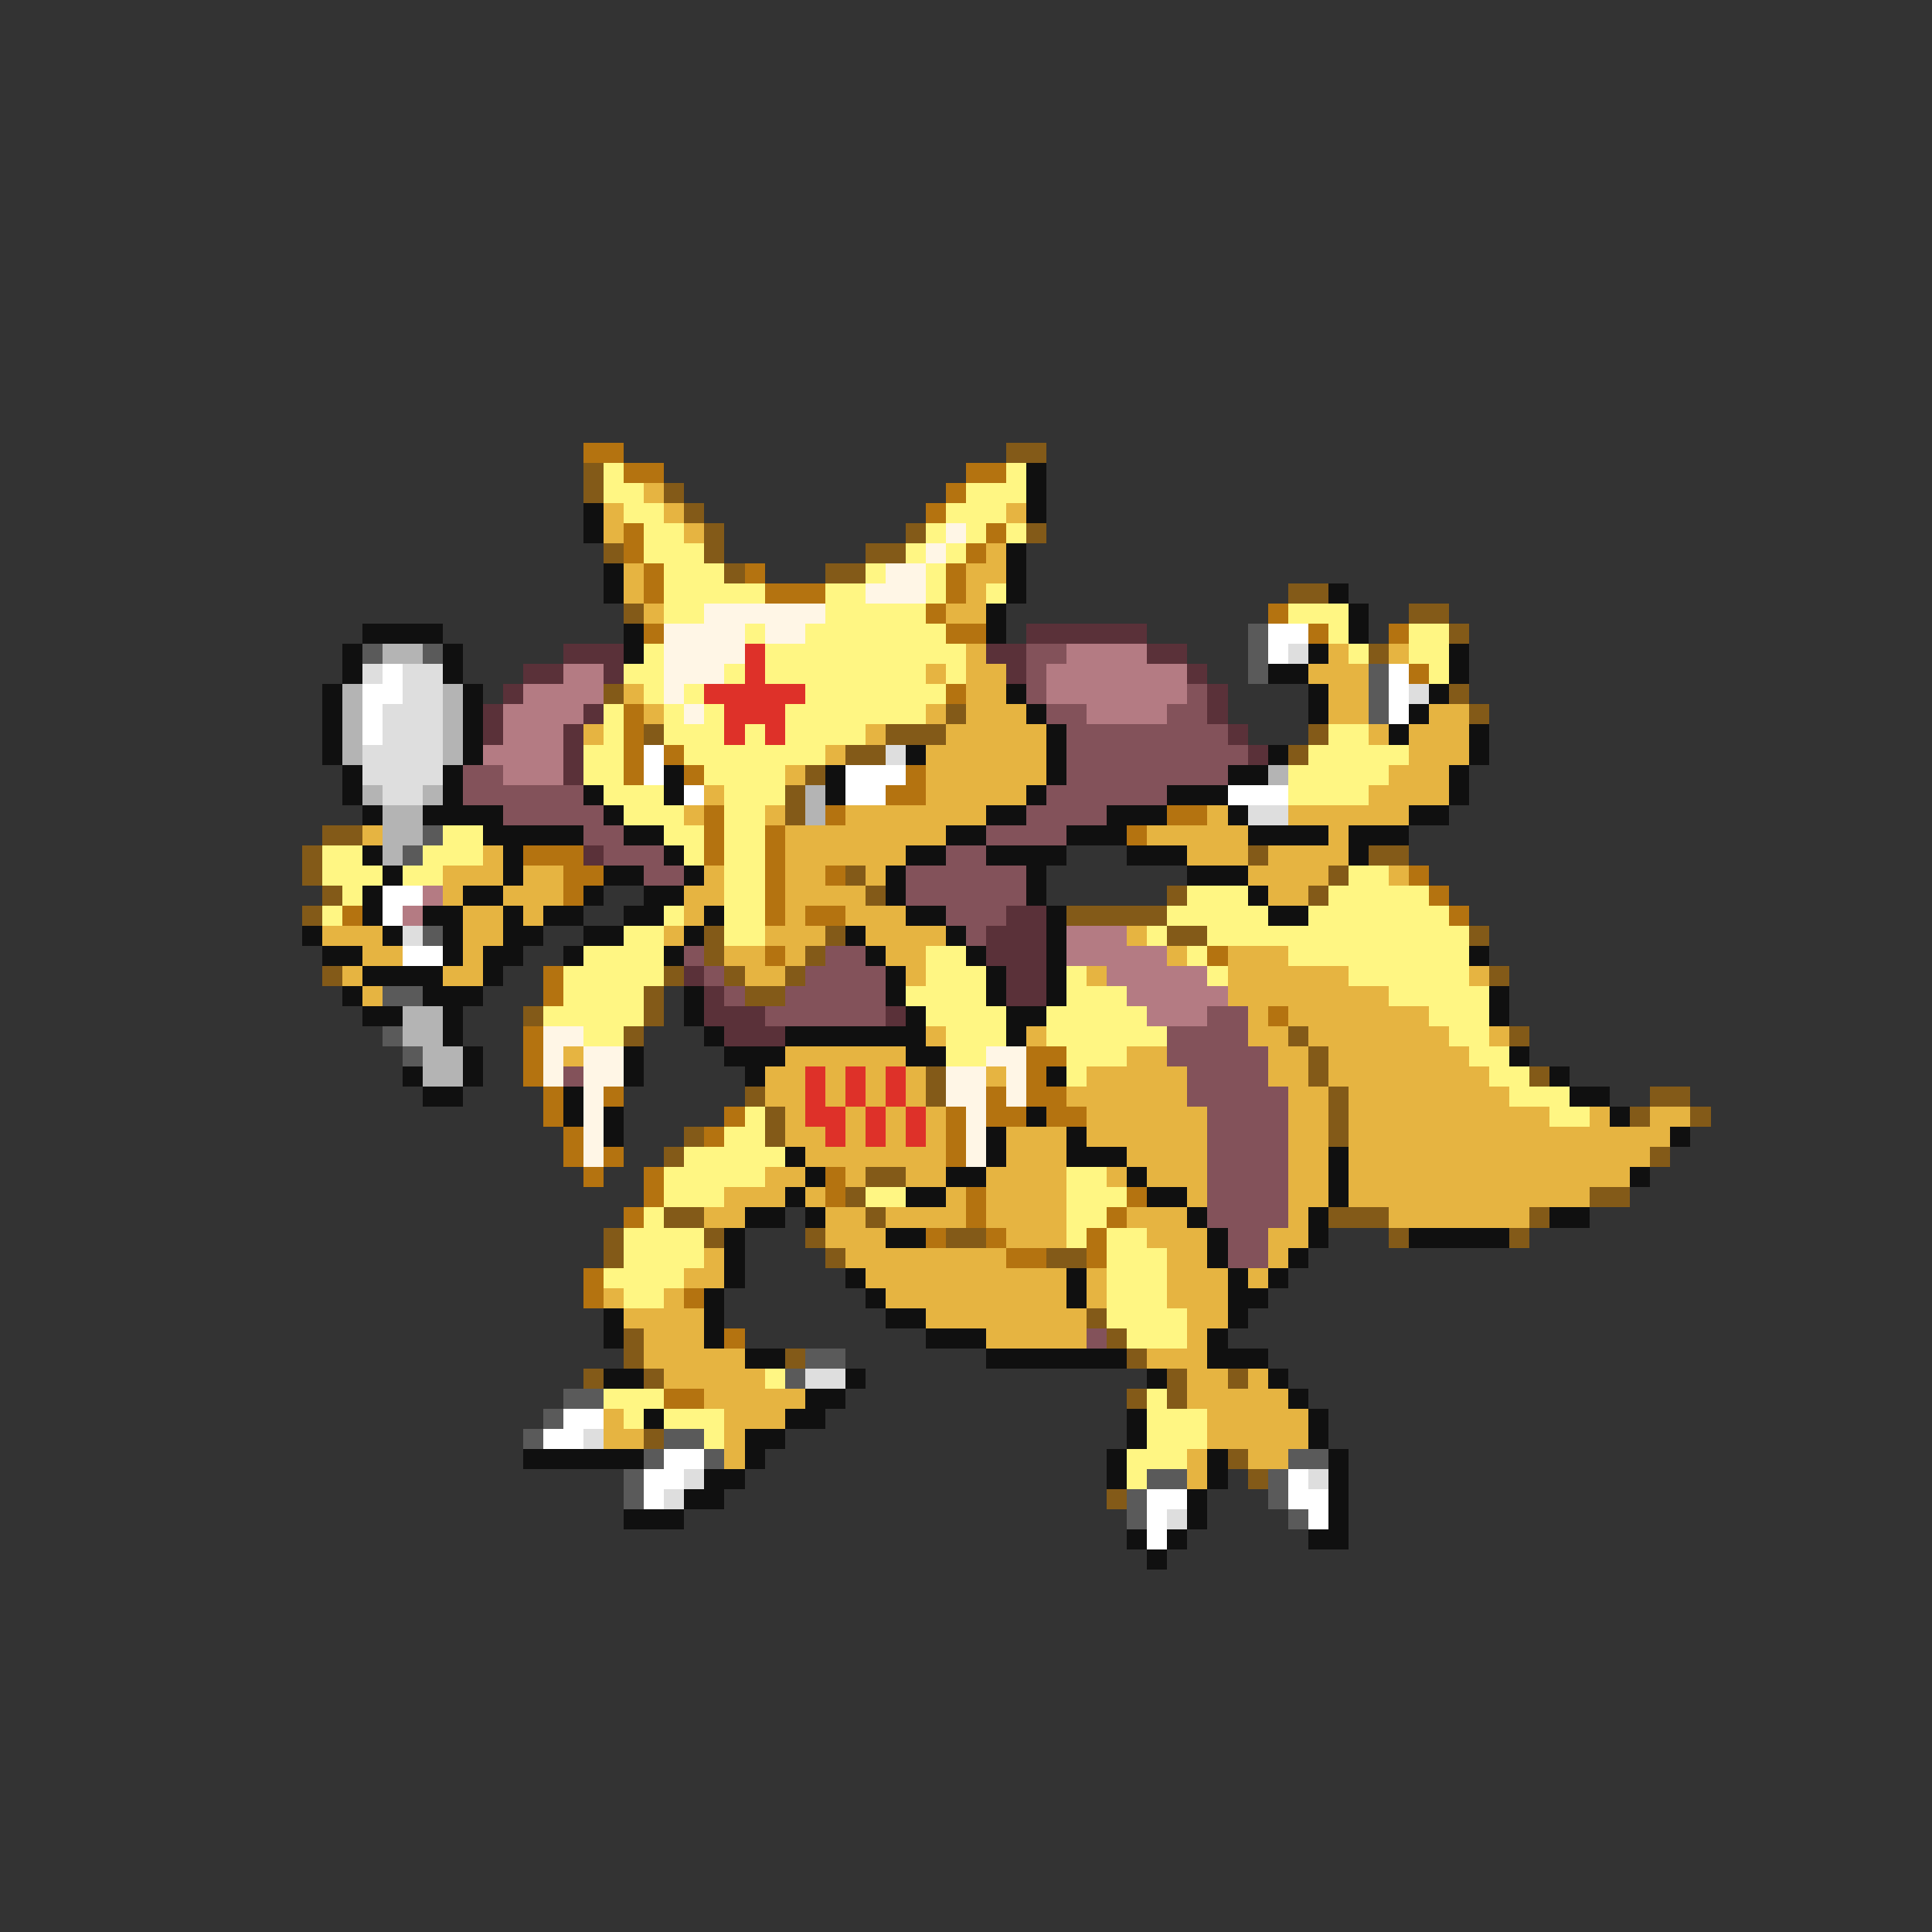 <svg xmlns="http://www.w3.org/2000/svg" viewBox="0 -0.5 96 96" shape-rendering="crispEdges">
<rect x="0" y="-0.5" width="96" height="96" fill="#333333" stroke="none"/>
<path stroke="#b47310" d="M29 22h2M31 23h2M48 23h2M47 24h1M46 25h1M31 26h1M49 26h1M31 27h1M48 27h1M32 28h1M37 28h1M47 28h1M32 29h1M38 29h3M47 29h1M46 30h1M63 30h1M32 31h1M47 31h2M65 31h1M69 31h1M70 33h1M47 34h1M31 35h1M31 36h1M31 37h1M33 37h1M31 38h1M34 38h1M45 38h1M44 39h2M35 40h1M41 40h1M58 40h2M35 41h1M38 41h1M56 41h1M26 42h3M35 42h1M38 42h1M28 43h2M38 43h1M41 43h1M70 43h1M28 44h1M38 44h1M71 44h1M17 45h1M38 45h1M40 45h2M72 45h1M38 47h1M60 47h1M27 48h1M27 49h1M63 50h1M26 51h1M26 52h1M51 52h2M26 53h1M51 53h1M27 54h1M30 54h1M49 54h1M51 54h2M27 55h1M36 55h1M47 55h1M49 55h2M52 55h2M28 56h1M35 56h1M47 56h1M28 57h1M30 57h1M47 57h1M29 58h1M32 58h1M41 58h1M32 59h1M41 59h1M48 59h1M56 59h1M31 60h1M48 60h1M55 60h1M46 61h1M49 61h1M54 61h1M50 62h2M54 62h1M29 63h1M29 64h1M34 64h1M36 66h1M33 69h2" />
<path stroke="#835a18" d="M50 22h2M29 23h1M29 24h1M33 24h1M34 25h1M35 26h1M45 26h1M51 26h1M30 27h1M35 27h1M43 27h2M36 28h1M41 28h2M64 29h2M31 30h1M70 30h2M72 31h1M68 32h1M30 34h1M72 34h1M47 35h1M73 35h1M32 36h1M44 36h3M65 36h1M42 37h2M64 37h1M40 38h1M39 39h1M39 40h1M16 41h2M15 42h1M62 42h1M68 42h2M15 43h1M42 43h1M66 43h1M16 44h1M43 44h1M58 44h1M65 44h1M15 45h1M53 45h5M35 46h1M41 46h1M58 46h2M73 46h1M35 47h1M40 47h1M16 48h1M33 48h1M36 48h1M39 48h1M74 48h1M32 49h1M37 49h2M26 50h1M32 50h1M31 51h1M64 51h1M75 51h1M65 52h1M46 53h1M65 53h1M76 53h1M37 54h1M46 54h1M66 54h1M82 54h2M38 55h1M66 55h1M81 55h1M84 55h1M34 56h1M38 56h1M66 56h1M33 57h1M82 57h1M43 58h2M42 59h1M79 59h2M33 60h2M43 60h1M66 60h3M76 60h1M30 61h1M35 61h1M40 61h1M47 61h2M69 61h1M75 61h1M30 62h1M41 62h1M52 62h2M54 65h1M31 66h1M55 66h1M31 67h1M39 67h1M56 67h1M29 68h1M32 68h1M58 68h1M61 68h1M56 69h1M58 69h1M32 71h1M61 72h1M62 73h1M55 74h1" />
<path stroke="#fff683" d="M30 23h1M50 23h1M30 24h2M48 24h3M31 25h2M47 25h3M32 26h2M46 26h1M48 26h1M50 26h1M32 27h3M45 27h1M47 27h1M33 28h3M43 28h1M46 28h1M33 29h5M41 29h2M46 29h1M49 29h1M33 30h2M41 30h5M64 30h3M37 31h1M40 31h7M66 31h1M70 31h2M32 32h1M38 32h10M67 32h1M70 32h2M31 33h2M36 33h1M38 33h8M47 33h1M71 33h1M32 34h1M34 34h1M40 34h7M30 35h1M33 35h1M35 35h1M39 35h7M30 36h1M33 36h3M37 36h1M39 36h4M66 36h2M29 37h2M34 37h7M65 37h5M29 38h2M35 38h4M64 38h5M30 39h3M36 39h3M64 39h4M31 40h3M36 40h2M22 41h2M33 41h2M36 41h2M16 42h2M21 42h3M34 42h1M36 42h2M16 43h3M20 43h2M36 43h2M67 43h2M17 44h1M36 44h2M59 44h3M66 44h5M16 45h1M33 45h1M36 45h2M58 45h5M65 45h7M31 46h2M36 46h2M57 46h1M60 46h13M29 47h4M46 47h2M59 47h1M64 47h9M28 48h5M46 48h3M53 48h1M60 48h1M67 48h6M28 49h4M45 49h4M53 49h3M69 49h5M27 50h5M46 50h4M52 50h5M71 50h3M29 51h2M47 51h3M52 51h6M72 51h2M47 52h2M53 52h3M73 52h2M53 53h1M74 53h2M75 54h3M37 55h1M77 55h2M36 56h2M34 57h5M33 58h5M53 58h2M33 59h3M43 59h2M53 59h3M32 60h1M53 60h2M31 61h4M53 61h1M55 61h2M31 62h4M55 62h3M30 63h4M55 63h3M31 64h2M55 64h3M55 65h4M56 66h3M38 68h1M30 69h3M57 69h1M31 70h1M33 70h3M57 70h3M35 71h1M57 71h3M56 72h3M56 73h1" />
<path stroke="#101010" d="M51 23h1M51 24h1M29 25h1M51 25h1M29 26h1M50 27h1M30 28h1M50 28h1M30 29h1M50 29h1M66 29h1M49 30h1M67 30h1M18 31h4M31 31h1M49 31h1M67 31h1M17 32h1M22 32h1M31 32h1M65 32h1M72 32h1M17 33h1M22 33h1M63 33h2M72 33h1M16 34h1M23 34h1M50 34h1M65 34h1M71 34h1M16 35h1M23 35h1M51 35h1M65 35h1M70 35h1M16 36h1M23 36h1M52 36h1M69 36h1M73 36h1M16 37h1M23 37h1M45 37h1M52 37h1M63 37h1M73 37h1M17 38h1M22 38h1M33 38h1M41 38h1M52 38h1M61 38h2M72 38h1M17 39h1M22 39h1M29 39h1M33 39h1M41 39h1M51 39h1M58 39h3M72 39h1M18 40h1M21 40h4M30 40h1M49 40h2M55 40h3M61 40h1M70 40h2M24 41h5M31 41h2M47 41h2M53 41h3M62 41h4M67 41h3M18 42h1M25 42h1M33 42h1M45 42h2M49 42h4M56 42h3M67 42h1M19 43h1M25 43h1M30 43h2M34 43h1M44 43h1M51 43h1M59 43h3M18 44h1M23 44h2M29 44h1M32 44h2M44 44h1M51 44h1M62 44h1M18 45h1M21 45h2M25 45h1M27 45h2M31 45h2M35 45h1M45 45h2M52 45h1M63 45h2M15 46h1M19 46h1M22 46h1M25 46h2M29 46h2M34 46h1M42 46h1M47 46h1M52 46h1M16 47h2M22 47h1M24 47h2M28 47h1M33 47h1M43 47h1M48 47h1M52 47h1M73 47h1M18 48h4M24 48h1M44 48h1M49 48h1M52 48h1M17 49h1M21 49h3M34 49h1M44 49h1M49 49h1M52 49h1M74 49h1M18 50h2M22 50h1M34 50h1M45 50h1M50 50h2M74 50h1M22 51h1M35 51h1M39 51h7M50 51h1M23 52h1M31 52h1M36 52h3M45 52h2M75 52h1M20 53h1M23 53h1M31 53h1M37 53h1M52 53h1M77 53h1M21 54h2M28 54h1M78 54h2M28 55h1M30 55h1M51 55h1M80 55h1M30 56h1M49 56h1M53 56h1M83 56h1M39 57h1M49 57h1M53 57h3M66 57h1M40 58h1M47 58h2M56 58h1M66 58h1M81 58h1M39 59h1M45 59h2M57 59h2M66 59h1M37 60h2M40 60h1M59 60h1M65 60h1M77 60h2M36 61h1M44 61h2M60 61h1M65 61h1M70 61h5M36 62h1M60 62h1M64 62h1M36 63h1M42 63h1M53 63h1M61 63h1M63 63h1M35 64h1M43 64h1M53 64h1M61 64h2M30 65h1M35 65h1M44 65h2M61 65h1M30 66h1M35 66h1M46 66h3M60 66h1M37 67h2M49 67h7M60 67h3M30 68h2M42 68h1M57 68h1M63 68h1M40 69h2M64 69h1M32 70h1M39 70h2M56 70h1M65 70h1M37 71h2M56 71h1M65 71h1M26 72h6M37 72h1M55 72h1M60 72h1M66 72h1M35 73h2M55 73h1M60 73h1M66 73h1M34 74h2M59 74h1M66 74h1M31 75h3M59 75h1M66 75h1M56 76h1M58 76h1M65 76h2M57 77h1" />
<path stroke="#e6b441" d="M32 24h1M30 25h1M33 25h1M50 25h1M30 26h1M34 26h1M49 27h1M31 28h1M48 28h2M31 29h1M48 29h1M32 30h1M47 30h2M48 32h1M66 32h1M69 32h1M46 33h1M48 33h2M65 33h3M31 34h1M48 34h2M66 34h2M32 35h1M46 35h1M48 35h3M66 35h2M71 35h2M29 36h1M43 36h1M47 36h5M68 36h1M70 36h3M41 37h1M46 37h6M70 37h3M39 38h1M46 38h6M69 38h3M35 39h1M46 39h5M68 39h4M34 40h1M38 40h1M42 40h7M60 40h1M64 40h6M18 41h1M39 41h8M57 41h5M66 41h1M24 42h1M39 42h6M59 42h3M63 42h4M22 43h3M26 43h2M35 43h1M39 43h2M43 43h1M62 43h4M69 43h1M22 44h1M25 44h3M34 44h2M39 44h4M63 44h2M23 45h2M26 45h1M34 45h1M39 45h1M42 45h3M16 46h3M23 46h2M33 46h1M38 46h3M43 46h4M56 46h1M18 47h2M23 47h1M36 47h2M39 47h1M44 47h2M58 47h1M61 47h3M17 48h1M22 48h2M37 48h2M45 48h1M54 48h1M61 48h6M73 48h1M18 49h1M61 49h8M62 50h1M64 50h7M46 51h1M51 51h1M62 51h2M65 51h7M74 51h1M28 52h1M39 52h6M56 52h2M63 52h2M66 52h7M38 53h2M41 53h1M43 53h1M45 53h1M49 53h1M54 53h5M63 53h2M66 53h8M38 54h2M41 54h1M43 54h1M45 54h1M53 54h6M64 54h2M67 54h8M39 55h1M42 55h1M44 55h1M46 55h1M54 55h6M64 55h2M67 55h10M79 55h1M82 55h2M39 56h2M42 56h1M44 56h1M46 56h1M50 56h3M54 56h6M64 56h2M67 56h16M40 57h7M50 57h3M56 57h4M64 57h2M67 57h15M38 58h2M42 58h1M45 58h2M49 58h4M55 58h1M57 58h3M64 58h2M67 58h14M36 59h3M40 59h1M47 59h1M49 59h4M59 59h1M64 59h2M67 59h12M35 60h2M41 60h2M44 60h4M49 60h4M56 60h3M64 60h1M69 60h7M41 61h3M50 61h3M57 61h3M63 61h2M35 62h1M42 62h8M58 62h2M63 62h1M34 63h2M43 63h10M54 63h1M58 63h3M62 63h1M30 64h1M33 64h1M44 64h9M54 64h1M58 64h3M31 65h4M46 65h8M59 65h2M32 66h3M49 66h5M59 66h1M32 67h5M57 67h3M33 68h5M59 68h2M62 68h1M35 69h5M59 69h5M30 70h1M36 70h3M60 70h5M30 71h2M36 71h1M60 71h5M36 72h1M59 72h1M62 72h2M59 73h1" />
<path stroke="#fff6e6" d="M47 26h1M46 27h1M44 28h2M43 29h3M35 30h6M33 31h4M38 31h2M33 32h4M33 33h3M33 34h1M34 35h1M27 51h2M27 52h1M29 52h2M49 52h2M27 53h1M29 53h2M47 53h2M50 53h1M29 54h1M47 54h2M50 54h1M29 55h1M48 55h1M29 56h1M48 56h1M29 57h1M48 57h1" />
<path stroke="#5a3139" d="M51 31h6M28 32h3M49 32h2M57 32h2M26 33h2M30 33h1M50 33h1M59 33h1M25 34h1M60 34h1M24 35h1M29 35h1M60 35h1M24 36h1M28 36h1M61 36h1M28 37h1M62 37h1M28 38h1M29 42h1M50 45h2M49 46h3M49 47h3M34 48h1M50 48h2M35 49h1M50 49h2M35 50h3M44 50h1M36 51h3" />
<path stroke="#5a5a5a" d="M62 31h1M18 32h1M21 32h1M62 32h1M62 33h1M68 33h1M68 34h1M68 35h1M21 41h1M20 42h1M21 46h1M19 49h2M19 51h1M20 52h1M40 67h2M39 68h1M28 69h2M27 70h1M26 71h1M33 71h2M32 72h1M35 72h1M64 72h2M31 73h1M57 73h2M63 73h1M31 74h1M56 74h1M63 74h1M56 75h1M64 75h1" />
<path stroke="#ffffff" d="M63 31h2M63 32h1M19 33h1M69 33h1M18 34h2M69 34h1M18 35h1M69 35h1M18 36h1M32 37h1M32 38h1M42 38h3M34 39h1M42 39h2M61 39h3M19 44h2M19 45h1M20 47h2M28 70h2M27 71h2M33 72h2M32 73h2M64 73h1M32 74h1M57 74h2M64 74h2M57 75h1M65 75h1M57 76h1" />
<path stroke="#b4b4b4" d="M19 32h2M17 34h1M22 34h1M17 35h1M22 35h1M17 36h1M22 36h1M17 37h1M22 37h1M63 38h1M18 39h1M21 39h1M40 39h1M19 40h2M40 40h1M19 41h2M19 42h1M20 50h2M20 51h2M21 52h2M21 53h2" />
<path stroke="#de3129" d="M37 32h1M37 33h1M35 34h5M36 35h3M36 36h1M38 36h1M40 53h1M42 53h1M44 53h1M40 54h1M42 54h1M44 54h1M40 55h2M43 55h1M45 55h1M41 56h1M43 56h1M45 56h1" />
<path stroke="#83525a" d="M51 32h2M51 33h1M51 34h1M59 34h1M52 35h2M58 35h2M53 36h8M53 37h9M23 38h2M53 38h8M23 39h6M52 39h6M25 40h5M51 40h4M29 41h2M49 41h4M30 42h3M47 42h2M32 43h2M45 43h6M45 44h6M47 45h3M48 46h1M34 47h1M41 47h2M35 48h1M40 48h4M36 49h1M39 49h5M38 50h6M60 50h2M58 51h4M58 52h5M28 53h1M59 53h4M59 54h5M60 55h4M60 56h4M60 57h4M60 58h4M60 59h4M60 60h4M61 61h2M61 62h2M54 66h1" />
<path stroke="#b47b83" d="M53 32h4M28 33h2M52 33h7M26 34h4M52 34h7M25 35h4M54 35h4M25 36h3M24 37h4M25 38h3M21 44h1M20 45h1M53 46h3M53 47h5M55 48h5M56 49h5M57 50h3" />
<path stroke="#dedede" d="M64 32h1M18 33h1M20 33h2M20 34h2M70 34h1M19 35h3M19 36h3M18 37h4M44 37h1M18 38h4M19 39h2M62 40h2M20 46h1M40 68h2M29 71h1M34 73h1M65 73h1M33 74h1M58 75h1" />
</svg>